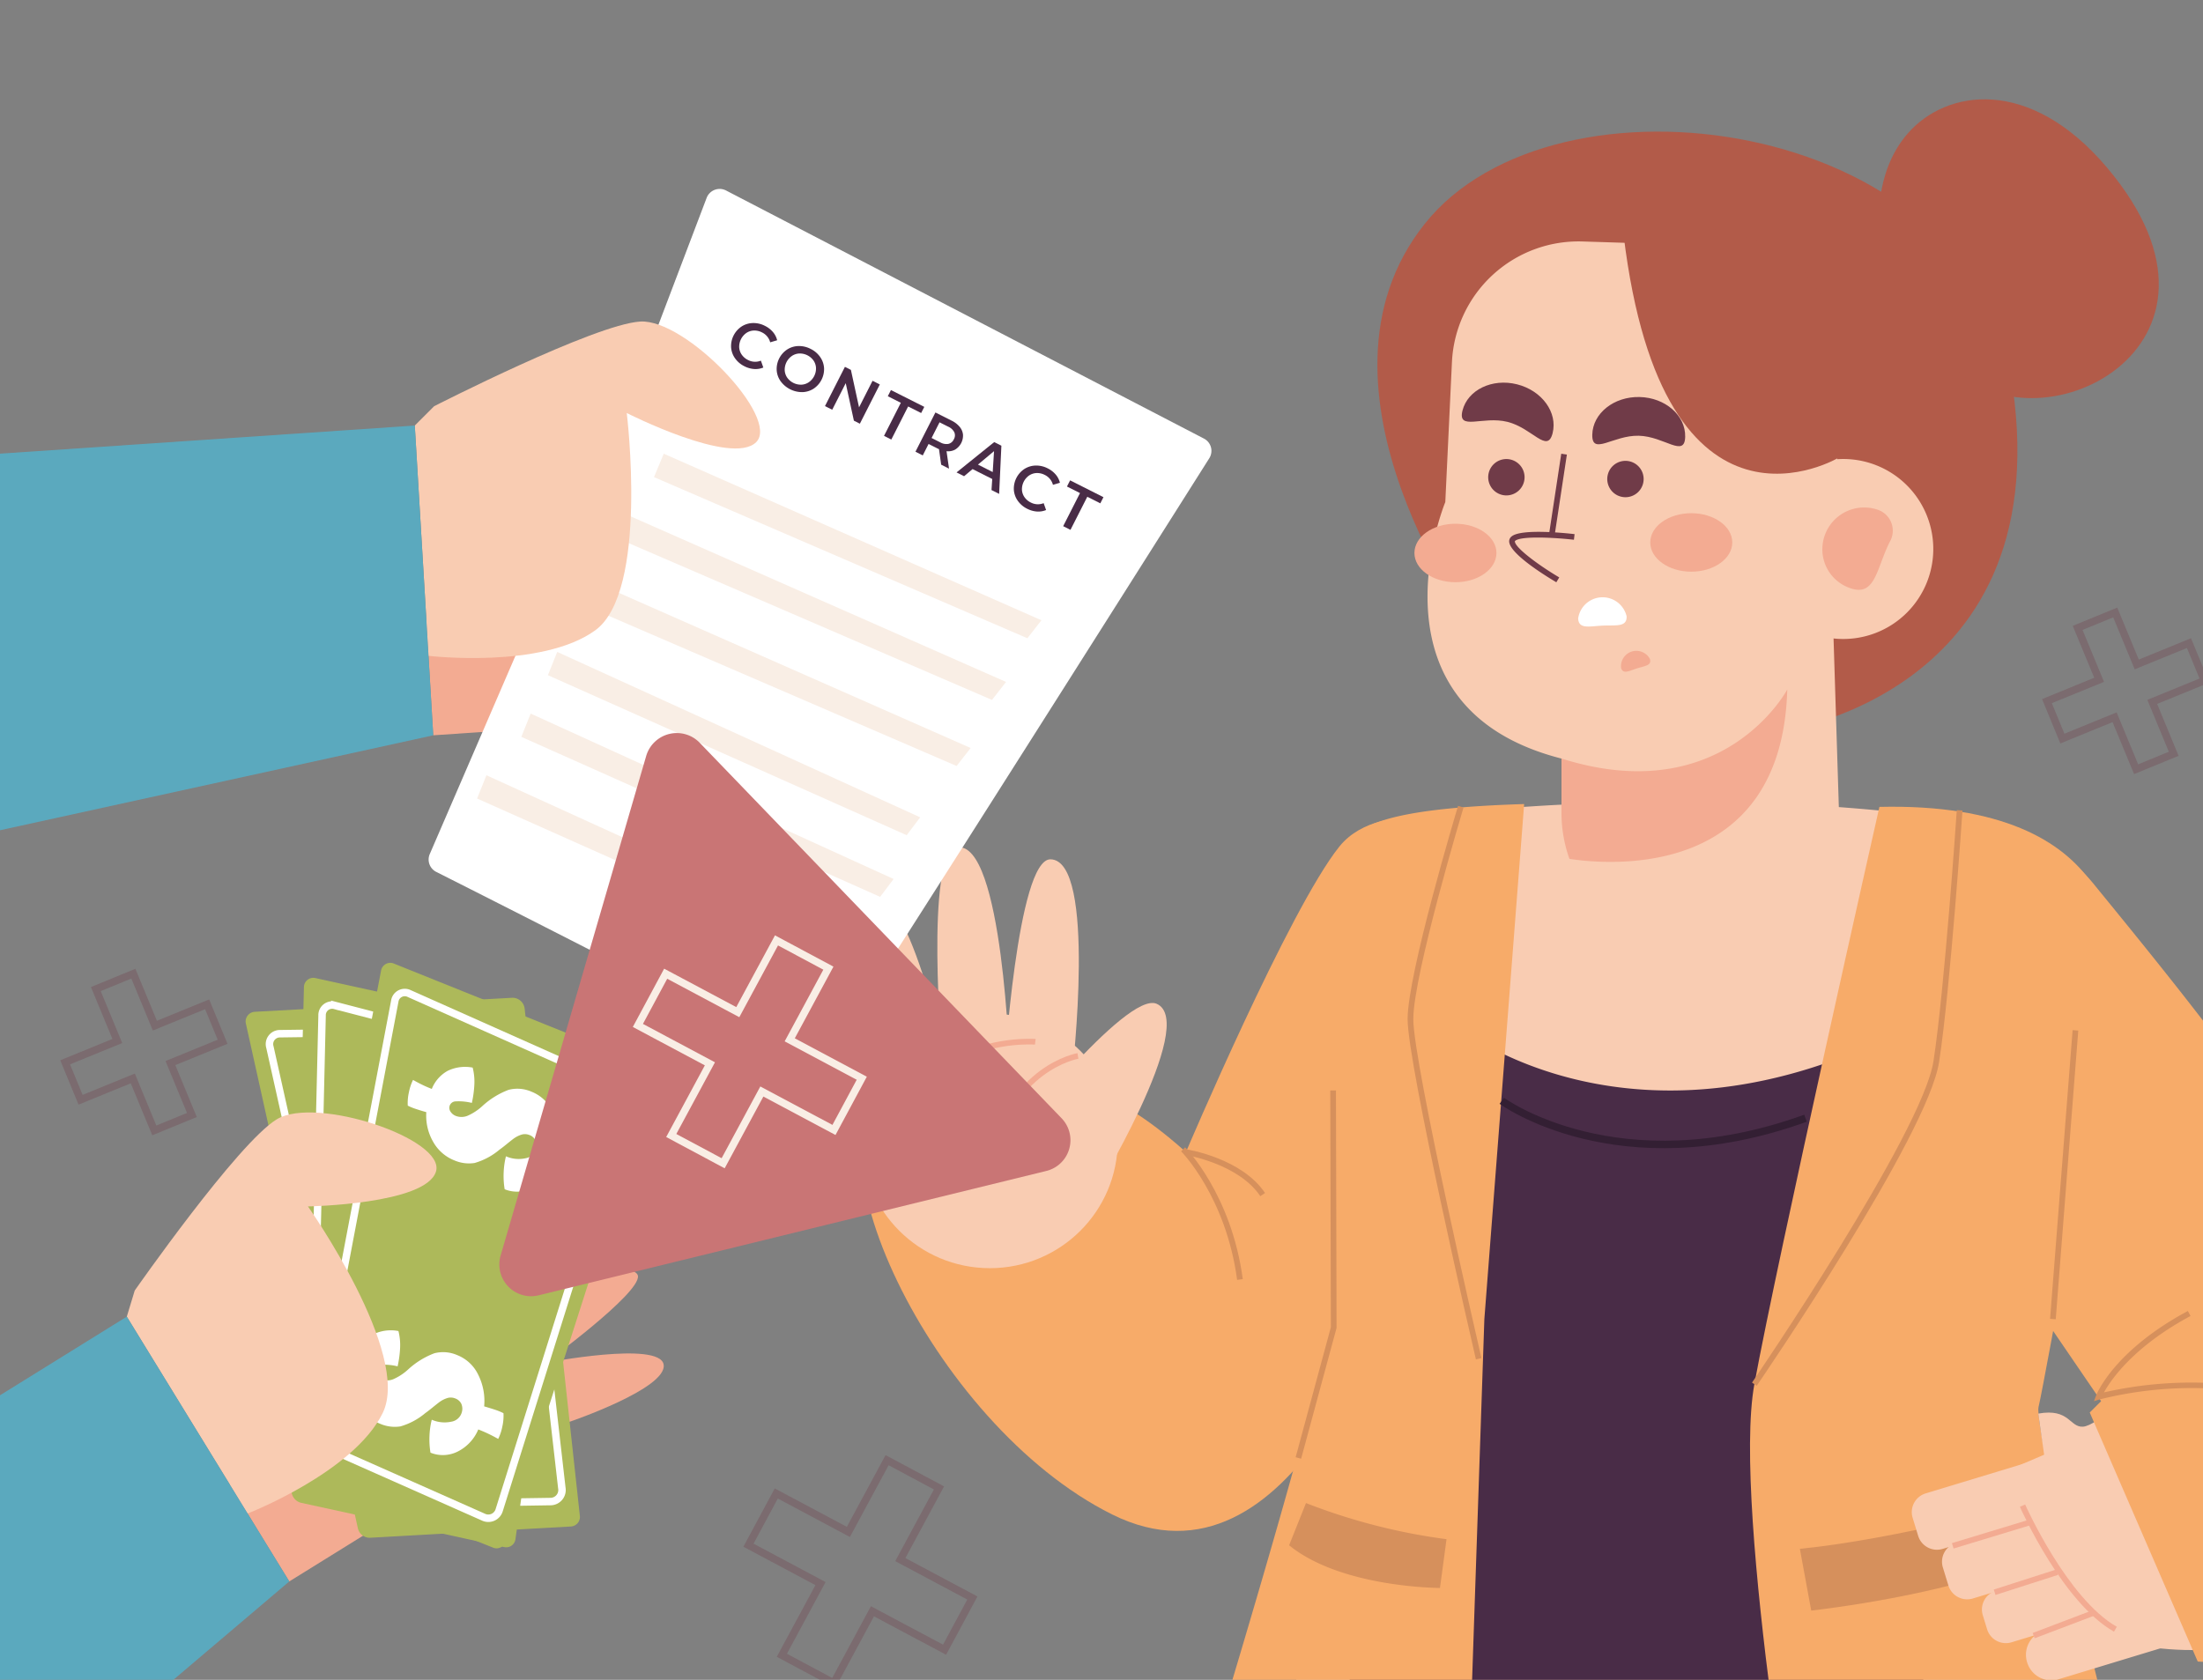 <svg xmlns="http://www.w3.org/2000/svg" xmlns:xlink="http://www.w3.org/1999/xlink" width="295" height="225" viewBox="0 0 295 225">
  <rect x="0" y="0" width="295" height="225" fill="#808080" stroke="none"/>
  <defs>
    <clipPath id="clip-path">
      <rect id="Rectángulo_420723" data-name="Rectángulo 420723" width="295" height="225" transform="translate(1020 2093)" fill="#fff" stroke="#707070" stroke-width="1"/>
    </clipPath>
    <clipPath id="clip-path-2">
      <rect id="Rectángulo_420720" data-name="Rectángulo 420720" width="295" height="294" transform="translate(0 0.063)"/>
    </clipPath>
  </defs>
  <g id="Enmascarar_grupo_1153313" data-name="Enmascarar grupo 1153313" transform="translate(-1020 -2093)" clip-path="url(#clip-path)">
    <g id="Grupo_1217969" data-name="Grupo 1217969" transform="translate(-6504 141.566)">
      <g id="Grupo_1217940" data-name="Grupo 1217940" transform="translate(7524 1891.37)" clip-path="url(#clip-path-2)">
        <g id="Grupo_1217873" data-name="Grupo 1217873" transform="translate(107.156 169.657)">
          <g id="Grupo_1217845" data-name="Grupo 1217845" transform="translate(8.132)">
            <path id="Trazado_1167457" data-name="Trazado 1167457" d="M267.845,288.141s-5.328,0-8.373,3.791c-6.735,8.385-20.552,40.939-20.552,40.939s-6.437-6-11.418-7.581c-10.452-3.324-22.247-4.842-27.4-2.274-13.7,6.823,4.567,46.246,28.925,58.376s37.3-29.567,37.3-29.567Z" transform="translate(-195.403 -288.141)" fill="#f7ab69"/>
          </g>
          <g id="Grupo_1217870" data-name="Grupo 1217870" transform="translate(0 3.888)">
            <g id="Grupo_1217848" data-name="Grupo 1217848" transform="translate(8.263 22.267)">
              <g id="Grupo_1217847" data-name="Grupo 1217847">
                <g id="Grupo_1217846" data-name="Grupo 1217846">
                  <ellipse id="Elipse_14397" data-name="Elipse 14397" cx="17.127" cy="17.058" rx="17.127" ry="17.058" fill="#f9ccb2"/>
                </g>
              </g>
            </g>
            <g id="Grupo_1217851" data-name="Grupo 1217851" transform="translate(0 20.747)">
              <g id="Grupo_1217850" data-name="Grupo 1217850">
                <g id="Grupo_1217849" data-name="Grupo 1217849">
                  <path id="Trazado_1167458" data-name="Trazado 1167458" d="M189.883,348.474s-9.433-13.836-8.142-17.911,13.47,11.846,13.47,11.846Z" transform="translate(-181.619 -329.896)" fill="#f9ccb2"/>
                </g>
              </g>
            </g>
            <g id="Grupo_1217854" data-name="Grupo 1217854" transform="translate(7.367 5.726)">
              <g id="Grupo_1217853" data-name="Grupo 1217853">
                <g id="Grupo_1217852" data-name="Grupo 1217852">
                  <path id="Trazado_1167459" data-name="Trazado 1167459" d="M198.808,333.487s-7.612-27.293-3.467-28.909c5.8-2.262,11.088,23.513,11.088,23.513Z" transform="translate(-194.105 -304.437)" fill="#f9ccb2"/>
                </g>
              </g>
            </g>
            <g id="Grupo_1217857" data-name="Grupo 1217857" transform="translate(18.36)">
              <g id="Grupo_1217856" data-name="Grupo 1217856">
                <g id="Grupo_1217855" data-name="Grupo 1217855">
                  <path id="Trazado_1167460" data-name="Trazado 1167460" d="M213.408,323.151s-2.43-27.709,1.966-28.4c6.151-.963,7.057,29.447,7.057,29.447Z" transform="translate(-212.738 -294.731)" fill="#f9ccb2"/>
                </g>
              </g>
            </g>
            <g id="Grupo_1217860" data-name="Grupo 1217860" transform="translate(27.293 1.62)">
              <g id="Grupo_1217859" data-name="Grupo 1217859">
                <g id="Grupo_1217858" data-name="Grupo 1217858">
                  <path id="Trazado_1167461" data-name="Trazado 1167461" d="M227.878,326.084s1.773-28.681,6.223-28.607c6.226.1,2.91,28.607,2.91,28.607Z" transform="translate(-227.878 -297.477)" fill="#f9ccb2"/>
                </g>
              </g>
            </g>
            <g id="Grupo_1217863" data-name="Grupo 1217863" transform="translate(27.569 20.861)">
              <g id="Grupo_1217862" data-name="Grupo 1217862">
                <g id="Grupo_1217861" data-name="Grupo 1217861">
                  <path id="Trazado_1167462" data-name="Trazado 1167462" d="M228.346,348.959s16.1-20.554,20.165-18.759c5.693,2.512-8.6,25.922-8.6,25.922Z" transform="translate(-228.346 -330.089)" fill="#f9ccb2"/>
                </g>
              </g>
            </g>
            <g id="Grupo_1217866" data-name="Grupo 1217866" transform="translate(25.396 27.579)">
              <g id="Grupo_1217865" data-name="Grupo 1217865">
                <g id="Grupo_1217864" data-name="Grupo 1217864">
                  <path id="Trazado_1167463" data-name="Trazado 1167463" d="M225.412,355.565c2.2-11.708,11.018-13.328,11.107-13.342l-.126-.748c-.094.015-9.423,1.7-11.729,13.951Z" transform="translate(-224.664 -341.475)" fill="#f3ab92"/>
                </g>
              </g>
            </g>
            <g id="Grupo_1217869" data-name="Grupo 1217869" transform="translate(13.909 25.64)">
              <g id="Grupo_1217868" data-name="Grupo 1217868">
                <g id="Grupo_1217867" data-name="Grupo 1217867">
                  <path id="Trazado_1167464" data-name="Trazado 1167464" d="M205.755,346.282a21.613,21.613,0,0,1,16.966-7.3l.087-.753a22.389,22.389,0,0,0-17.614,7.54Z" transform="translate(-205.194 -338.189)" fill="#f3ab92"/>
                </g>
              </g>
            </g>
          </g>
          <g id="Grupo_1217871" data-name="Grupo 1217871" transform="translate(51.001 44.083)">
            <path id="Trazado_1167465" data-name="Trazado 1167465" d="M275.565,380.613c-1.488-11.116-7.443-17.16-7.5-17.219l.538-.536c.062.061,6.2,6.287,7.72,17.655Z" transform="translate(-268.061 -362.858)" fill="#d6905c"/>
          </g>
          <g id="Grupo_1217872" data-name="Grupo 1217872" transform="translate(51.591 44.354)">
            <path id="Trazado_1167466" data-name="Trazado 1167466" d="M279.08,369.589c-2.915-4.355-9.948-5.511-10.019-5.522l.119-.749c.3.047,7.432,1.217,10.533,5.85Z" transform="translate(-269.061 -363.318)" fill="#d6905c"/>
          </g>
        </g>
        <g id="Grupo_1217874" data-name="Grupo 1217874" transform="translate(172.729 167.411)">
          <path id="Trazado_1167467" data-name="Trazado 1167467" d="M393.722,396.092c.053.561.107,1.092.152,1.592a8.968,8.968,0,0,1-3.783,8.2,77.309,77.309,0,0,1-15.84,8.559c-.921.372-1.873.728-2.847,1.069-.578.2-1.157.394-1.751.584a65.932,65.932,0,0,1-38.751.841c-12.438-3.533-20.947-6.27-26.771-8.347-1.606-.576-3-1.1-4.217-1.569-.51-.2-.982-.386-1.431-.569-.053-.023-.107-.038-.152-.061a8.941,8.941,0,0,1-5.427-9.886l.89-4.935,5.237-28.922a9.763,9.763,0,0,0,.145-1.562l.213-65.495a8.973,8.973,0,0,1,7.832-8.87c5.032-.652,12.27-1.433,21.039-1.91l.868-.045c7.566-.409,16.236-.583,25.591-.28,3.745.122,7.6.319,11.547.607,1.728.129,3.479.273,5.237.44,4.476.417,9.043.963,13.663,1.653a20.868,20.868,0,0,1,17.423,24.684c-4.4,22.1-10.885,54.145-11.357,53.357C390.7,364.341,392.663,385.16,393.722,396.092Z" transform="translate(-292.76 -284.335)" fill="#f9ccb2"/>
        </g>
        <g id="Grupo_1217875" data-name="Grupo 1217875" transform="translate(179.883 195.98)">
          <path id="Trazado_1167468" data-name="Trazado 1167468" d="M379.222,434.3c-.921.372-1.873.728-2.847,1.069-.578.2-1.157.394-1.751.584a65.932,65.932,0,0,1-38.751.841c-12.438-3.533-20.947-6.27-26.771-8.347-1.606-.576-3-1.1-4.217-1.569l15.46-92.393s23.6,18.953,60.133,0C407.325,320.557,390.191,394.247,379.222,434.3Z" transform="translate(-304.886 -332.757)" fill="#492c47"/>
        </g>
        <g id="Grupo_1217898" data-name="Grupo 1217898" transform="translate(184.444 73.366)">
          <g id="Grupo_1217876" data-name="Grupo 1217876" transform="translate(0 4.327)">
            <path id="Trazado_1167469" data-name="Trazado 1167469" d="M365.38,212.862s39.581-4.549,31.969-48.52c-5.866-33.884-60.894-41.7-78.4-19.711s6.85,54.585,6.85,54.585Z" transform="translate(-312.617 -132.27)" fill="#b25b49"/>
          </g>
          <g id="Grupo_1217895" data-name="Grupo 1217895" transform="translate(4.958 19.034)">
            <g id="Grupo_1217892" data-name="Grupo 1217892" transform="translate(1.756)">
              <g id="Grupo_1217880" data-name="Grupo 1217880">
                <g id="Grupo_1217877" data-name="Grupo 1217877" transform="translate(17.939 41.154)">
                  <path id="Trazado_1167470" data-name="Trazado 1167470" d="M372.981,280.815A18.563,18.563,0,0,1,355.474,268.5h-.008a18.311,18.311,0,0,1-1.066-6.186V240.6l3.935-1.486,8.693-3.29,13.648-5.17,8.662-3.275,1.081-.409.038-.015.114,3.548.259,8.385.716,22.858A18.534,18.534,0,0,1,372.981,280.815Z" transform="translate(-354.401 -226.95)" fill="#f9ccb2"/>
                </g>
                <g id="Grupo_1217878" data-name="Grupo 1217878">
                  <path id="Trazado_1167471" data-name="Trazado 1167471" d="M327.268,173.329l-.891,18.779S314.6,220.6,343.443,226.822s34.373-26.574,34.373-26.574l1.811-24.28a16.958,16.958,0,0,0-16.413-18.178l-18.424-.584A16.973,16.973,0,0,0,327.268,173.329Z" transform="translate(-323.997 -157.197)" fill="#f9ccb2"/>
                </g>
                <g id="Grupo_1217879" data-name="Grupo 1217879" transform="translate(43.626 29.149)">
                  <path id="Trazado_1167472" data-name="Trazado 1167472" d="M398.038,217.045A12.054,12.054,0,1,0,408.423,206.7,12.036,12.036,0,0,0,398.038,217.045Z" transform="translate(-397.939 -206.603)" fill="#f9ccb2"/>
                </g>
              </g>
              <g id="Grupo_1217881" data-name="Grupo 1217881" transform="translate(17.939 60.017)">
                <path id="Trazado_1167473" data-name="Trazado 1167473" d="M384.635,258.921c-.716,25.519-23.855,23.494-29.161,22.691h-.008a18.312,18.312,0,0,1-1.066-6.186V268.17c.015.008.038.008.053.015C376.109,275,384.635,258.921,384.635,258.921Z" transform="translate(-354.401 -258.921)" fill="#f3ab92"/>
              </g>
              <g id="Grupo_1217882" data-name="Grupo 1217882" transform="translate(52.87 35.638)">
                <path id="Trazado_1167474" data-name="Trazado 1167474" d="M417.214,228.36c3.526,1.348,3.618-2.624,5.433-6.179a2.959,2.959,0,0,0-1.529-4.246,5.6,5.6,0,0,0-7.5,4.932A5.478,5.478,0,0,0,417.214,228.36Z" transform="translate(-413.607 -217.6)" fill="#f3ab92"/>
              </g>
              <g id="Grupo_1217883" data-name="Grupo 1217883" transform="translate(22.061 20.839)">
                <path id="Trazado_1167475" data-name="Trazado 1167475" d="M361.39,197.559c-.068,2.864,2.785.066,6.22.148s6.152,3.011,6.22.147-2.661-5.252-6.1-5.333S361.459,194.695,361.39,197.559Z" transform="translate(-361.389 -192.518)" fill="#703b48"/>
              </g>
              <g id="Grupo_1217884" data-name="Grupo 1217884" transform="translate(4.589 18.919)">
                <path id="Trazado_1167476" data-name="Trazado 1167476" d="M331.868,193c-.7,2.778,2.7.679,6.033,1.517s5.328,4.295,6.033,1.517-1.426-5.709-4.758-6.547S332.573,190.223,331.868,193Z" transform="translate(-331.775 -189.264)" fill="#703b48"/>
              </g>
              <g id="Grupo_1217885" data-name="Grupo 1217885" transform="translate(24.072 29.39)">
                <path id="Trazado_1167477" data-name="Trazado 1167477" d="M364.843,208.961a2.435,2.435,0,1,0,1.912-1.9A2.432,2.432,0,0,0,364.843,208.961Z" transform="translate(-364.797 -207.012)" fill="#703b48"/>
              </g>
              <g id="Grupo_1217886" data-name="Grupo 1217886" transform="translate(8.128 29.149)">
                <path id="Trazado_1167478" data-name="Trazado 1167478" d="M337.818,208.552a2.435,2.435,0,1,0,1.911-1.9A2.432,2.432,0,0,0,337.818,208.552Z" transform="translate(-337.772 -206.603)" fill="#703b48"/>
              </g>
              <g id="Grupo_1217889" data-name="Grupo 1217889" transform="translate(10.931 28.435)">
                <g id="Grupo_1217887" data-name="Grupo 1217887" transform="translate(5.293)">
                  <path id="Trazado_1167479" data-name="Trazado 1167479" d="M352.247,216.6l-.753-.112,1.683-11.093.753.113Z" transform="translate(-351.494 -205.392)" fill="#703b48"/>
                </g>
                <g id="Grupo_1217888" data-name="Grupo 1217888" transform="translate(0 10.465)">
                  <path id="Trazado_1167480" data-name="Trazado 1167480" d="M348.84,229.885c-1.5-.889-6.4-3.914-6.315-5.534a.833.833,0,0,1,.319-.6c1.286-1.081,7.255-.45,8.439-.313l-.088.753c-2.613-.3-7.059-.534-7.859.139-.012.009-.048.042-.049.062-.042.8,3.052,3.132,5.944,4.842Z" transform="translate(-342.523 -223.13)" fill="#703b48"/>
                </g>
              </g>
              <g id="Grupo_1217890" data-name="Grupo 1217890" transform="translate(20.169 47.665)">
                <path id="Trazado_1167481" data-name="Trazado 1167481" d="M364.67,240.528a3.305,3.305,0,0,0-6.487.291c.067,1.483,1.5,1.043,3.294.962S364.737,242.01,364.67,240.528Z" transform="translate(-358.181 -237.985)" fill="#fff"/>
              </g>
              <g id="Grupo_1217891" data-name="Grupo 1217891" transform="translate(25.852 54.822)">
                <path id="Trazado_1167482" data-name="Trazado 1167482" d="M371.736,251.215a2.058,2.058,0,0,0-3.855,1.219c.281.881,1.073.385,2.138.049S372.017,252.1,371.736,251.215Z" transform="translate(-367.814 -250.116)" fill="#f3ab92"/>
              </g>
            </g>
            <g id="Grupo_1217893" data-name="Grupo 1217893" transform="translate(31.58 36.405)">
              <path id="Trazado_1167483" data-name="Trazado 1167483" d="M385.531,222.817c0,2.163-2.459,3.916-5.492,3.916s-5.492-1.753-5.492-3.916,2.459-3.916,5.492-3.916S385.531,220.654,385.531,222.817Z" transform="translate(-374.546 -218.901)" fill="#f3ab92"/>
            </g>
            <g id="Grupo_1217894" data-name="Grupo 1217894" transform="translate(0 37.816)">
              <path id="Trazado_1167484" data-name="Trazado 1167484" d="M332.006,225.208c0,2.163-2.459,3.916-5.492,3.916s-5.492-1.753-5.492-3.916,2.459-3.916,5.492-3.916S332.006,223.045,332.006,225.208Z" transform="translate(-321.021 -221.292)" fill="#f3ab92"/>
            </g>
          </g>
          <g id="Grupo_1217896" data-name="Grupo 1217896" transform="translate(32.972 17.234)">
            <path id="Trazado_1167485" data-name="Trazado 1167485" d="M397.372,184.872s-23.542,14.215-28.87-29.757c0,0,16.746-4.549,25.119,6.065S397.372,184.872,397.372,184.872Z" transform="translate(-368.502 -154.147)" fill="#b25b49"/>
          </g>
          <g id="Grupo_1217897" data-name="Grupo 1217897" transform="translate(67.152)">
            <path id="Trazado_1167486" data-name="Trazado 1167486" d="M426.507,142.382s-.92-7.476,3.806-12.888c5.163-5.913,16.311-7.646,26.641,4.549,20.551,24.26-9.9,38.664-20.551,26.535C425.194,147.819,426.507,142.382,426.507,142.382Z" transform="translate(-426.434 -124.936)" fill="#b25b49"/>
          </g>
        </g>
        <g id="Grupo_1217902" data-name="Grupo 1217902" transform="translate(234.341 168.12)">
          <g id="Grupo_1217899" data-name="Grupo 1217899">
            <path id="Trazado_1167487" data-name="Trazado 1167487" d="M414.516,285.557s-13.7,60.65-16.746,77.329,6.85,72.78,6.85,72.78,31.208.758,42.626-18.953c0,0-12.179-47.762-11.418-50.795s9.025-49.279,10.221-54.964S447.246,284.8,414.516,285.557Z" transform="translate(-397.188 -285.536)" fill="#f7ab69"/>
          </g>
          <g id="Grupo_1217900" data-name="Grupo 1217900" transform="translate(0.268 0.455)">
            <path id="Trazado_1167488" data-name="Trazado 1167488" d="M398.271,363.415l-.629-.427c.228-.333,22.8-33.4,24.3-43.058,1.5-9.727,3.106-33.385,3.122-33.623l.76.05c-.016.238-1.622,23.929-3.13,33.688C421.172,329.874,399.2,362.051,398.271,363.415Z" transform="translate(-397.642 -286.308)" fill="#d6905c"/>
          </g>
          <g id="Grupo_1217901" data-name="Grupo 1217901" transform="translate(6.672 93.27)">
            <path id="Trazado_1167489" data-name="Trazado 1167489" d="M408.5,449.749l1.522,8.276s21.231-2.342,30.787-7.856l-1.59-6.548S421.436,448.475,408.5,449.749Z" transform="translate(-408.496 -443.621)" fill="#d6905c"/>
          </g>
        </g>
        <g id="Grupo_1217907" data-name="Grupo 1217907" transform="translate(164.515 167.761)">
          <g id="Grupo_1217903" data-name="Grupo 1217903">
            <path id="Trazado_1167490" data-name="Trazado 1167490" d="M318.42,284.928l-5.328,68.99-2.664,78.466a47.064,47.064,0,0,1-31.589-28.43s11.418-37.906,12.179-43.971,1.522-59.892,2.283-65.2S294.062,285.686,318.42,284.928Z" transform="translate(-278.839 -284.928)" fill="#f7ab69"/>
          </g>
          <g id="Grupo_1217904" data-name="Grupo 1217904" transform="translate(23.976 0.243)">
            <path id="Trazado_1167491" data-name="Trazado 1167491" d="M328.621,359.479c-.373-1.611-9.144-39.534-9.144-45.573s6.482-27.649,6.758-28.566l.729.218c-.067.224-6.725,22.408-6.725,28.348s9.033,45.009,9.124,45.4Z" transform="translate(-319.477 -285.34)" fill="#d6905c"/>
          </g>
          <g id="Grupo_1217905" data-name="Grupo 1217905" transform="translate(8.109 93.629)">
            <path id="Trazado_1167492" data-name="Trazado 1167492" d="M294.841,443.621a80.551,80.551,0,0,0,18.82,4.84l-.879,6.531s-13.174,0-20.2-5.715Z" transform="translate(-292.583 -443.621)" fill="#d6905c"/>
          </g>
          <g id="Grupo_1217906" data-name="Grupo 1217906" transform="translate(8.983 38.367)">
            <path id="Trazado_1167493" data-name="Trazado 1167493" d="M294.8,399.279l-.735-.2,4.717-17.416-.081-31.71h.762l.081,31.81-.014.049Z" transform="translate(-294.065 -349.956)" fill="#d6905c"/>
          </g>
        </g>
        <g id="Grupo_1217939" data-name="Grupo 1217939" transform="translate(256.003 170.263)">
          <g id="Grupo_1217935" data-name="Grupo 1217935" transform="translate(0 75.79)">
            <g id="Grupo_1217910" data-name="Grupo 1217910" transform="translate(13.692)">
              <g id="Grupo_1217909" data-name="Grupo 1217909">
                <g id="Grupo_1217908" data-name="Grupo 1217908">
                  <path id="Trazado_1167494" data-name="Trazado 1167494" d="M473.724,417.627s-5.551,4.984-7.366,5.106-1.8-2.505-6-1.753l.784,5.507-4.029,1.725s6.445,19.117,11.562,22.048,14.519,2.355,14.519,2.355Z" transform="translate(-457.111 -417.627)" fill="#f9ccb2"/>
                </g>
              </g>
            </g>
            <g id="Grupo_1217913" data-name="Grupo 1217913" transform="translate(0 8.242)">
              <g id="Grupo_1217912" data-name="Grupo 1217912">
                <g id="Grupo_1217911" data-name="Grupo 1217911">
                  <path id="Trazado_1167495" data-name="Trazado 1167495" d="M438.032,444.832l18.748-5.694a2.614,2.614,0,0,0,1.741-3.256l-.746-2.438a2.628,2.628,0,0,0-3.269-1.734L435.758,437.4a2.614,2.614,0,0,0-1.741,3.256l.746,2.438A2.628,2.628,0,0,0,438.032,444.832Z" transform="translate(-433.904 -431.596)" fill="#f9ccb2"/>
                </g>
              </g>
            </g>
            <g id="Grupo_1217916" data-name="Grupo 1217916" transform="translate(4.046 14.884)">
              <g id="Grupo_1217915" data-name="Grupo 1217915">
                <g id="Grupo_1217914" data-name="Grupo 1217914">
                  <path id="Trazado_1167496" data-name="Trazado 1167496" d="M444.891,456.09l18.748-5.694a2.614,2.614,0,0,0,1.741-3.256l-.746-2.438a2.629,2.629,0,0,0-3.269-1.734l-18.748,5.694a2.614,2.614,0,0,0-1.741,3.256l.746,2.438A2.63,2.63,0,0,0,444.891,456.09Z" transform="translate(-440.762 -442.854)" fill="#f9ccb2"/>
                </g>
              </g>
            </g>
            <g id="Grupo_1217919" data-name="Grupo 1217919" transform="translate(9.393 21.803)">
              <g id="Grupo_1217918" data-name="Grupo 1217918">
                <g id="Grupo_1217917" data-name="Grupo 1217917">
                  <path id="Trazado_1167497" data-name="Trazado 1167497" d="M453.791,466.765l17.044-5.177a2.614,2.614,0,0,0,1.741-3.256l-.583-1.906a2.628,2.628,0,0,0-3.269-1.734l-17.045,5.177a2.614,2.614,0,0,0-1.741,3.256l.584,1.906A2.628,2.628,0,0,0,453.791,466.765Z" transform="translate(-449.825 -454.581)" fill="#f9ccb2"/>
                </g>
              </g>
            </g>
            <g id="Grupo_1217922" data-name="Grupo 1217922" transform="translate(15.292 27.942)">
              <g id="Grupo_1217921" data-name="Grupo 1217921">
                <g id="Grupo_1217920" data-name="Grupo 1217920">
                  <path id="Trazado_1167498" data-name="Trazado 1167498" d="M464.193,475.98l14.335-4.354a3.359,3.359,0,0,0,2.237-4.184l-.025-.083a3.377,3.377,0,0,0-4.2-2.228L462.2,469.486a3.359,3.359,0,0,0-2.237,4.184l.025.083A3.377,3.377,0,0,0,464.193,475.98Z" transform="translate(-459.822 -464.987)" fill="#f9ccb2"/>
                </g>
              </g>
            </g>
            <g id="Grupo_1217925" data-name="Grupo 1217925" transform="translate(14.478 15.529)">
              <g id="Grupo_1217924" data-name="Grupo 1217924">
                <g id="Grupo_1217923" data-name="Grupo 1217923">
                  <path id="Trazado_1167499" data-name="Trazado 1167499" d="M471.041,460.983c-6.853-3.885-12.368-16.206-12.6-16.729l.7-.306c.056.126,5.645,12.615,12.279,16.375Z" transform="translate(-458.442 -443.948)" fill="#f3ab92"/>
                </g>
              </g>
            </g>
            <g id="Grupo_1217928" data-name="Grupo 1217928" transform="translate(5.377 17.54)">
              <g id="Grupo_1217927" data-name="Grupo 1217927">
                <g id="Grupo_1217926" data-name="Grupo 1217926">
                  <path id="Trazado_1167500" data-name="Trazado 1167500" d="M443.239,451.242l-.222-.724,10.412-3.163.222.725Z" transform="translate(-443.017 -447.355)" fill="#f3ab92"/>
                </g>
              </g>
            </g>
            <g id="Grupo_1217931" data-name="Grupo 1217931" transform="translate(10.977 24.237)">
              <g id="Grupo_1217930" data-name="Grupo 1217930">
                <g id="Grupo_1217929" data-name="Grupo 1217929">
                  <path id="Trazado_1167501" data-name="Trazado 1167501" d="M452.741,462.115l-.233-.721,8.369-2.688.234.722Z" transform="translate(-452.508 -458.706)" fill="#f3ab92"/>
                </g>
              </g>
            </g>
            <g id="Grupo_1217934" data-name="Grupo 1217934" transform="translate(16.187 29.682)">
              <g id="Grupo_1217933" data-name="Grupo 1217933">
                <g id="Grupo_1217932" data-name="Grupo 1217932">
                  <path id="Trazado_1167502" data-name="Trazado 1167502" d="M461.61,471.7l-.271-.709,8.04-3.052.271.709Z" transform="translate(-461.339 -467.935)" fill="#f3ab92"/>
                </g>
              </g>
            </g>
          </g>
          <g id="Grupo_1217936" data-name="Grupo 1217936" transform="translate(9.131)">
            <path id="Trazado_1167503" data-name="Trazado 1167503" d="M449.38,289.169a22.7,22.7,0,0,1,15.46,8.491c18.046,22.118,50.237,61.408,45.67,84.91-4.114,21.17-31.969,18.953-31.969,18.953l-14.462-33.357,1.522-1.516L452.661,347.7Z" transform="translate(-449.38 -289.169)" fill="#f7ab69"/>
          </g>
          <g id="Grupo_1217937" data-name="Grupo 1217937" transform="translate(18.519 27.781)">
            <rect id="Rectángulo_420719" data-name="Rectángulo 420719" width="38.784" height="0.761" transform="translate(0 38.668) rotate(-85.538)" fill="#d6905c"/>
          </g>
          <g id="Grupo_1217938" data-name="Grupo 1217938" transform="translate(24.39 65.396)">
            <path id="Trazado_1167504" data-name="Trazado 1167504" d="M475.243,412.1l.279-.732c.093-.244,2.394-6.042,12.3-11.354l.36.668c-7.62,4.087-10.649,8.53-11.592,10.235a52.857,52.857,0,0,1,25.21.436l-.194.733a50.887,50.887,0,0,0-25.614-.222Z" transform="translate(-475.243 -400.009)" fill="#d6905c"/>
          </g>
        </g>
        <path id="Trazado_1167505" data-name="Trazado 1167505" d="M340.856,352.3s15.549,11.426,40.668,2.329" transform="translate(-139.751 -144.788)" fill="none" stroke="#331f33" stroke-miterlimit="10" stroke-width="1"/>
      </g>
      <g id="Grupo_1217967" data-name="Grupo 1217967" transform="translate(7524 1891.37)" clip-path="url(#clip-path-2)">
        <g id="Grupo_1217951" data-name="Grupo 1217951" transform="translate(-66.606 189.043)">
          <g id="Grupo_1217949" data-name="Grupo 1217949" transform="translate(83.585)">
            <path id="Trazado_1167506" data-name="Trazado 1167506" d="M120.738,410.538s13.116-4.46,12.59-7.662-15.826-.238-15.826-.238,12.651-9.235,12.385-11.622-17.6-1.265-17.6-1.265l-3.853,12.542Z" transform="translate(-61.439 -349.079)" fill="#f3ab92"/>
            <path id="Trazado_1167507" data-name="Trazado 1167507" d="M60.119,445.188l12.972-8.047-1.854-15.3L52.149,432.2Z" transform="translate(-38.36 -362.343)" fill="#f3ab92"/>
            <g id="Grupo_1217943" data-name="Grupo 1217943" transform="translate(15.928 4.667)">
              <path id="Trazado_1167508" data-name="Trazado 1167508" d="M55.813,332.458l14.971,67.483a1.625,1.625,0,0,0,1.6,1.3l26.951-1.513a1.284,1.284,0,0,0,1.173-1.492l-7.383-67.847a1.636,1.636,0,0,0-1.628-1.479L56.959,330.79A1.3,1.3,0,0,0,55.813,332.458Z" transform="translate(-55.774 -328.911)" fill="#adb95a"/>
              <g id="Grupo_1217941" data-name="Grupo 1217941" transform="translate(9.531 10.164)">
                <path id="Trazado_1167509" data-name="Trazado 1167509" d="M89.691,347.395a4.671,4.671,0,0,0-3.439-1.246,4.234,4.234,0,0,0-2.74,1.109,11.53,11.53,0,0,0-2.167,3.6,7.772,7.772,0,0,1-1.21,2.14,1.951,1.951,0,0,1-1.338.71,1.257,1.257,0,0,1-.817-.217.965.965,0,0,1,0-1.625,6.635,6.635,0,0,1,1.975-.768,16.3,16.3,0,0,0-.727-2.612,8.3,8.3,0,0,0-1.051-1.956,5.075,5.075,0,0,0-2.72,1.884,5.435,5.435,0,0,0-.877,3.254q-.666.046-1.3.032t-1.347-.08a7.69,7.69,0,0,0,.181,1.829,7.187,7.187,0,0,0,.576,1.774,6.062,6.062,0,0,0,1.044-.042q.581-.068,1.447-.214a7.308,7.308,0,0,0,2.4,3.418,4.963,4.963,0,0,0,3.442,1.1,4.382,4.382,0,0,0,2.445-.858,9.445,9.445,0,0,0,2.171-3.17q.205-.388.53-1.115t.486-1.055a3.831,3.831,0,0,1,.776-1.089,1.432,1.432,0,0,1,.867-.376,1.3,1.3,0,0,1,1.009.319,1.79,1.79,0,0,1,.514,1.073,1.919,1.919,0,0,1-.723,1.819,3.822,3.822,0,0,1-2.358.9,12.053,12.053,0,0,0,.593,2.2,11.924,11.924,0,0,0,1,2.089,4.084,4.084,0,0,0,3.081-1.736,6.529,6.529,0,0,0,1.217-4.055q.72-.05,1.395-.038t1.414.076a7.718,7.718,0,0,0-.181-1.829,7.2,7.2,0,0,0-.576-1.774,6.65,6.65,0,0,0-1.084.045q-.595.07-1.513.219A8.244,8.244,0,0,0,89.691,347.395Z" transform="translate(-71.929 -346.138)" fill="#4a96a8"/>
              </g>
              <g id="Grupo_1217942" data-name="Grupo 1217942" transform="translate(14.921 48.266)">
                <path id="Trazado_1167510" data-name="Trazado 1167510" d="M98.827,411.974a4.671,4.671,0,0,0-3.439-1.246,4.234,4.234,0,0,0-2.74,1.109,11.53,11.53,0,0,0-2.167,3.6,7.772,7.772,0,0,1-1.21,2.14,1.951,1.951,0,0,1-1.338.71,1.257,1.257,0,0,1-.817-.217.965.965,0,0,1,0-1.625,6.634,6.634,0,0,1,1.975-.768,16.245,16.245,0,0,0-.727-2.612,8.3,8.3,0,0,0-1.051-1.956,5.075,5.075,0,0,0-2.72,1.884,5.435,5.435,0,0,0-.877,3.254q-.666.046-1.3.032t-1.347-.08a7.714,7.714,0,0,0,.181,1.829,7.186,7.186,0,0,0,.576,1.774,6.06,6.06,0,0,0,1.044-.042q.581-.068,1.447-.214a7.308,7.308,0,0,0,2.4,3.418,4.965,4.965,0,0,0,3.442,1.1,4.385,4.385,0,0,0,2.445-.858,9.445,9.445,0,0,0,2.171-3.17q.205-.388.53-1.115t.486-1.055a3.831,3.831,0,0,1,.776-1.089,1.432,1.432,0,0,1,.867-.376,1.3,1.3,0,0,1,1.009.319,1.793,1.793,0,0,1,.514,1.073,1.919,1.919,0,0,1-.723,1.819,3.823,3.823,0,0,1-2.358.9,12.053,12.053,0,0,0,.593,2.2,11.882,11.882,0,0,0,1,2.089,4.086,4.086,0,0,0,3.081-1.736,6.529,6.529,0,0,0,1.217-4.054q.72-.05,1.395-.038t1.414.076a7.688,7.688,0,0,0-.181-1.829,7.2,7.2,0,0,0-.576-1.773,6.649,6.649,0,0,0-1.084.045q-.595.07-1.513.219A8.241,8.241,0,0,0,98.827,411.974Z" transform="translate(-81.065 -410.717)" fill="#4a96a8"/>
              </g>
              <path id="Trazado_1167511" data-name="Trazado 1167511" d="M61.234,338.606l13.308,59.619a1.977,1.977,0,0,0,1.859,1.581l22.447-.342a1.549,1.549,0,0,0,1.473-1.829l-6.779-59.361a2.077,2.077,0,0,0-1.972-1.864l-29.063.389A1.393,1.393,0,0,0,61.234,338.606Z" transform="translate(-57.995 -331.985)" fill="none" stroke="#fff" stroke-miterlimit="10" stroke-width="1"/>
            </g>
            <g id="Grupo_1217945" data-name="Grupo 1217945" transform="translate(22.054 1.997)">
              <path id="Trazado_1167512" data-name="Trazado 1167512" d="M67.823,325.671l-1.665,67.371a1.68,1.68,0,0,0,1.274,1.657l27.185,5.927a1.248,1.248,0,0,0,1.533-1.08l9.3-65.645a1.676,1.676,0,0,0-1.258-1.831l-34.824-7.653A1.259,1.259,0,0,0,67.823,325.671Z" transform="translate(-66.157 -324.385)" fill="#adb95a"/>
              <g id="Grupo_1217944" data-name="Grupo 1217944" transform="translate(3.879 49.351)">
                <path id="Trazado_1167513" data-name="Trazado 1167513" d="M91.715,411.982a5.058,5.058,0,0,0-3.116-2.106,4.472,4.472,0,0,0-3,.293,10.914,10.914,0,0,0-3.04,2.787,7.317,7.317,0,0,1-1.729,1.677,2.029,2.029,0,0,1-1.505.3,1.373,1.373,0,0,1-.76-.427.932.932,0,0,1-.269-.724.886.886,0,0,1,.669-.8,7.026,7.026,0,0,1,2.153-.182,15.231,15.231,0,0,0-.083-2.648,8.013,8.013,0,0,0-.565-2.122,5.165,5.165,0,0,0-3.168,1.025,4.991,4.991,0,0,0-1.671,2.813q-.673-.139-1.3-.325t-1.32-.443a7.063,7.063,0,0,0-.269,1.765,6.748,6.748,0,0,0,.137,1.82,6.585,6.585,0,0,0,1.049.244q.6.095,1.492.194a7.223,7.223,0,0,0,1.546,3.859,5.394,5.394,0,0,0,3.154,1.972,4.659,4.659,0,0,0,2.643-.139,9.024,9.024,0,0,0,2.938-2.381q.3-.307.8-.9t.742-.857a3.65,3.65,0,0,1,1.04-.81,1.507,1.507,0,0,1,.955-.116,1.41,1.41,0,0,1,.926.575,1.724,1.724,0,0,1,.248,1.146,1.786,1.786,0,0,1-1.166,1.509,4.047,4.047,0,0,1-2.565.2,11.232,11.232,0,0,0,.049,2.228,11.409,11.409,0,0,0,.487,2.233,4.229,4.229,0,0,0,3.492-.788,6.012,6.012,0,0,0,2.205-3.471q.727.15,1.4.345t1.388.457a7.058,7.058,0,0,0,.269-1.765,6.75,6.75,0,0,0-.137-1.82,7.2,7.2,0,0,0-1.089-.253q-.609-.1-1.559-.208A8.093,8.093,0,0,0,91.715,411.982Z" transform="translate(-72.732 -408.031)" fill="#4a96a8"/>
              </g>
              <path id="Trazado_1167514" data-name="Trazado 1167514" d="M72.133,331.957,70.744,391.5a2.038,2.038,0,0,0,1.462,1.989l22.417,5.8a1.51,1.51,0,0,0,1.914-1.314l7.823-57.521a2.122,2.122,0,0,0-1.505-2.286l-29.011-7.556A1.349,1.349,0,0,0,72.133,331.957Z" transform="translate(-68.037 -326.917)" fill="none" stroke="#fff" stroke-miterlimit="10" stroke-width="1"/>
            </g>
            <g id="Grupo_1217948" data-name="Grupo 1217948" transform="translate(21.599)">
              <path id="Trazado_1167515" data-name="Trazado 1167515" d="M77.833,322.042l-12.42,64.88a1.683,1.683,0,0,0,1.015,1.829L92.789,399.3a1.254,1.254,0,0,0,1.712-.773l19.818-61.857a1.671,1.671,0,0,0-.971-1.994L79.589,321.1A1.257,1.257,0,0,0,77.833,322.042Z" transform="translate(-65.386 -321)" fill="#adb95a"/>
              <g id="Grupo_1217946" data-name="Grupo 1217946" transform="translate(16.016 13.936)">
                <path id="Trazado_1167516" data-name="Trazado 1167516" d="M111.9,350.519a5.249,5.249,0,0,0-2.794-2.59,4.716,4.716,0,0,0-3.059-.248,10.819,10.819,0,0,0-3.5,2.158,7.223,7.223,0,0,1-2,1.316,2.127,2.127,0,0,1-1.56.025,1.431,1.431,0,0,1-.7-.548.9.9,0,0,1-.155-.748.866.866,0,0,1,.8-.656,7.413,7.413,0,0,1,2.192.205,14.377,14.377,0,0,0,.339-2.577,7.679,7.679,0,0,0-.23-2.152,5.361,5.361,0,0,0-3.346.431,4.793,4.793,0,0,0-2.128,2.425q-.654-.253-1.257-.545t-1.256-.662a6.641,6.641,0,0,0-.552,1.66,6.391,6.391,0,0,0-.152,1.785,7.018,7.018,0,0,0,1.015.422q.583.2,1.467.451a7.015,7.015,0,0,0,.937,4.007,5.619,5.619,0,0,0,2.853,2.467,4.93,4.93,0,0,0,2.677.335,9.015,9.015,0,0,0,3.331-1.783q.35-.244.948-.73t.882-.7a3.659,3.659,0,0,1,1.174-.6,1.59,1.59,0,0,1,.978.057,1.465,1.465,0,0,1,.838.72,1.651,1.651,0,0,1,.067,1.153,1.737,1.737,0,0,1-1.412,1.253,4.273,4.273,0,0,1-2.608-.264,10.591,10.591,0,0,0-.306,2.165,10.893,10.893,0,0,0,.133,2.247,4.418,4.418,0,0,0,3.633-.144,5.788,5.788,0,0,0,2.769-2.967q.707.274,1.348.581t1.321.687a6.633,6.633,0,0,0,.552-1.66,6.387,6.387,0,0,0,.152-1.785,7.816,7.816,0,0,0-1.054-.438q-.6-.2-1.533-.477A7.817,7.817,0,0,0,111.9,350.519Z" transform="translate(-92.532 -344.62)" fill="#fff"/>
              </g>
              <g id="Grupo_1217947" data-name="Grupo 1217947" transform="translate(6.076 49.221)">
                <path id="Trazado_1167517" data-name="Trazado 1167517" d="M95.049,410.323a5.249,5.249,0,0,0-2.794-2.59,4.716,4.716,0,0,0-3.059-.248,10.818,10.818,0,0,0-3.5,2.158,7.222,7.222,0,0,1-2,1.316,2.127,2.127,0,0,1-1.56.025,1.432,1.432,0,0,1-.7-.548.9.9,0,0,1-.155-.748.866.866,0,0,1,.8-.656,7.412,7.412,0,0,1,2.192.205,14.377,14.377,0,0,0,.339-2.577,7.7,7.7,0,0,0-.229-2.152,5.361,5.361,0,0,0-3.346.431,4.793,4.793,0,0,0-2.128,2.425q-.654-.253-1.257-.545t-1.256-.662a6.64,6.64,0,0,0-.552,1.66A6.389,6.389,0,0,0,75.7,409.6a7.043,7.043,0,0,0,1.015.422q.583.2,1.467.451a7.016,7.016,0,0,0,.937,4.007,5.618,5.618,0,0,0,2.854,2.467,4.93,4.93,0,0,0,2.677.335,9.02,9.02,0,0,0,3.331-1.783q.35-.244.948-.73t.882-.7a3.659,3.659,0,0,1,1.174-.6,1.59,1.59,0,0,1,.978.057,1.468,1.468,0,0,1,.838.72,1.649,1.649,0,0,1,.066,1.153,1.737,1.737,0,0,1-1.412,1.253,4.273,4.273,0,0,1-2.608-.264,10.59,10.59,0,0,0-.306,2.165,10.894,10.894,0,0,0,.133,2.247,4.418,4.418,0,0,0,3.633-.144,5.788,5.788,0,0,0,2.769-2.967q.707.273,1.348.581t1.321.687a6.632,6.632,0,0,0,.552-1.66,6.387,6.387,0,0,0,.152-1.785,7.811,7.811,0,0,0-1.054-.438q-.6-.2-1.533-.477A7.833,7.833,0,0,0,95.049,410.323Z" transform="translate(-75.684 -404.424)" fill="#fff"/>
              </g>
              <path id="Trazado_1167518" data-name="Trazado 1167518" d="M82.011,328.862,71.117,386.217a2.037,2.037,0,0,0,1.151,2.183l21.592,9.581a1.518,1.518,0,0,0,2.132-.932l17.034-54.26a2.111,2.111,0,0,0-1.147-2.478l-27.935-12.45A1.349,1.349,0,0,0,82.011,328.862Z" transform="translate(-67.722 -323.758)" fill="none" stroke="#fff" stroke-miterlimit="10" stroke-width="1"/>
            </g>
            <path id="Trazado_1167519" data-name="Trazado 1167519" d="M29.84,378.8s13.783-19.748,19.021-22.936S71.55,358.5,70.175,362.88s-17.137,4.654-17.137,4.654,13.892,19.723,10.009,27.67-18.092,13.464-18.092,13.464L28.778,382.3Z" transform="translate(-28.778 -334.92)" fill="#f9ccb2"/>
          </g>
          <g id="Grupo_1217950" data-name="Grupo 1217950" transform="translate(0 47.378)">
            <path id="Trazado_1167520" data-name="Trazado 1167520" d="M-112.892,453.17-29.306,401.3l21.759,35.467-78.274,66.451Z" transform="translate(112.892 -401.302)" fill="#5ba9be"/>
          </g>
        </g>
        <g id="Grupo_1217965" data-name="Grupo 1217965" transform="translate(-42.709 85.369)">
          <g id="Grupo_1217962" data-name="Grupo 1217962" transform="translate(98.253)">
            <g id="Grupo_1217952" data-name="Grupo 1217952" transform="translate(1.567 57.776)">
              <path id="Trazado_1167521" data-name="Trazado 1167521" d="M97.7,258.614l15.247-1.031,5.586-14.377-21.737.211Z" transform="translate(-96.798 -243.206)" fill="#f3ab92"/>
            </g>
            <g id="Grupo_1217953" data-name="Grupo 1217953" transform="translate(1.863)">
              <path id="Trazado_1167522" data-name="Trazado 1167522" d="M128,163.635l6.517-17.155a1.866,1.866,0,0,1,2.6-.989l63.992,33.231a1.848,1.848,0,0,1,.718,2.63c-7.559,11.962-52.476,83-52.418,82.129.057-.858-42.367-22.314-51.1-26.72a1.851,1.851,0,0,1-.868-2.388Z" transform="translate(-97.299 -145.281)" fill="#fff"/>
            </g>
            <g id="Grupo_1217954" data-name="Grupo 1217954" transform="translate(42.348 17.964)">
              <path id="Trazado_1167523" data-name="Trazado 1167523" d="M166.442,180.435a2.874,2.874,0,0,1-.517-1.473,3.165,3.165,0,0,1,1.416-2.777,2.929,2.929,0,0,1,1.5-.455,3.332,3.332,0,0,1,1.618.376,3.374,3.374,0,0,1,1.066.821,2.685,2.685,0,0,1,.57,1.108l-.933.276a2.055,2.055,0,0,0-1.093-1.325,2.217,2.217,0,0,0-1.09-.253,1.922,1.922,0,0,0-1,.32,2.26,2.26,0,0,0-.969,1.907,1.892,1.892,0,0,0,.335.995,2.2,2.2,0,0,0,.85.726,2.055,2.055,0,0,0,1.722.086l.326.92a2.7,2.7,0,0,1-1.238.2,3.418,3.418,0,0,1-1.3-.372A3.336,3.336,0,0,1,166.442,180.435Z" transform="translate(-165.919 -175.729)" fill="#492c47"/>
              <path id="Trazado_1167524" data-name="Trazado 1167524" d="M176.8,185.659a2.883,2.883,0,0,1-.522-1.48,3.135,3.135,0,0,1,1.409-2.771,2.907,2.907,0,0,1,1.507-.458,3.379,3.379,0,0,1,1.629.382,3.345,3.345,0,0,1,1.273,1.081,2.887,2.887,0,0,1,.525,1.477,3.15,3.15,0,0,1-1.412,2.779,2.928,2.928,0,0,1-1.506.453,3.563,3.563,0,0,1-2.9-1.463Zm2.777.466a1.918,1.918,0,0,0,1-.327,2.24,2.24,0,0,0,.966-1.9,1.908,1.908,0,0,0-.325-.995,2.257,2.257,0,0,0-1.9-.955,1.928,1.928,0,0,0-1,.327,2.248,2.248,0,0,0-.966,1.9,1.908,1.908,0,0,0,.326.994,2.253,2.253,0,0,0,1.894.955Z" transform="translate(-170.165 -177.869)" fill="#492c47"/>
              <path id="Trazado_1167525" data-name="Trazado 1167525" d="M194.581,188.033l-2.672,5.257-.8-.406-1.093-5.023-1.81,3.56-.969-.489,2.672-5.257.8.406L191.8,191.1l1.809-3.56Z" transform="translate(-174.658 -179.807)" fill="#492c47"/>
              <path id="Trazado_1167526" data-name="Trazado 1167526" d="M202.891,192.65l-1.744-.88.42-.826,4.466,2.251-.42.825-1.744-.879-2.252,4.431-.978-.493Z" transform="translate(-180.154 -181.967)" fill="#492c47"/>
              <path id="Trazado_1167527" data-name="Trazado 1167527" d="M211.219,203.026l-.292-2.082a2,2,0,0,1-.207-.094l-1.188-.6-.779,1.532-.978-.493,2.672-5.257,2.166,1.092a3.256,3.256,0,0,1,1.077.826,1.93,1.93,0,0,1,.45,1.038A2.206,2.206,0,0,1,213.094,201a1.944,1.944,0,0,1-1.156.219l.333,2.338Zm1.761-4.34a1.675,1.675,0,0,0-.833-.759L211,197.35l-1.065,2.1,1.143.576a1.667,1.667,0,0,0,1.109.215,1.074,1.074,0,0,0,.726-.611A1.053,1.053,0,0,0,212.98,198.686Z" transform="translate(-183.08 -184.053)" fill="#492c47"/>
              <path id="Trazado_1167528" data-name="Trazado 1167528" d="M221.881,207.7l-2.632-1.327-1.137.955-1.008-.507,5.041-4.064.962.484-.3,6.455-1.023-.515Zm.066-.929.176-2.8-2.153,1.8Z" transform="translate(-186.905 -186.811)" fill="#492c47"/>
              <path id="Trazado_1167529" data-name="Trazado 1167529" d="M230.618,212.787a2.873,2.873,0,0,1-.517-1.473,3.165,3.165,0,0,1,1.416-2.777,2.928,2.928,0,0,1,1.5-.455,3.324,3.324,0,0,1,1.618.376,3.364,3.364,0,0,1,1.066.821,2.692,2.692,0,0,1,.571,1.109l-.934.275a2.055,2.055,0,0,0-1.093-1.325,2.21,2.21,0,0,0-1.09-.253,1.918,1.918,0,0,0-1,.32,2.26,2.26,0,0,0-.969,1.907,1.9,1.9,0,0,0,.335.995,2.2,2.2,0,0,0,.85.726,2.059,2.059,0,0,0,1.722.086l.327.92a2.706,2.706,0,0,1-1.238.2,3.409,3.409,0,0,1-1.3-.372A3.344,3.344,0,0,1,230.618,212.787Z" transform="translate(-192.231 -188.993)" fill="#492c47"/>
              <path id="Trazado_1167530" data-name="Trazado 1167530" d="M243.556,213.148l-1.745-.879.42-.826,4.466,2.251-.42.826-1.744-.879-2.252,4.431-.978-.493Z" transform="translate(-196.827 -190.371)" fill="#492c47"/>
            </g>
            <g id="Grupo_1217955" data-name="Grupo 1217955" transform="translate(32.036 35.466)">
              <path id="Trazado_1167531" data-name="Trazado 1167531" d="M149.744,205.392l50.573,22.31-1.881,2.41-50-21.583Z" transform="translate(-148.441 -205.392)" fill="#f9eee5"/>
            </g>
            <g id="Grupo_1217956" data-name="Grupo 1217956" transform="translate(27.298 43.726)">
              <path id="Trazado_1167532" data-name="Trazado 1167532" d="M141.712,219.392l50.572,22.31-1.88,2.41-50-21.583Z" transform="translate(-140.409 -219.392)" fill="#f9eee5"/>
            </g>
            <g id="Grupo_1217957" data-name="Grupo 1217957" transform="translate(22.559 52.576)">
              <path id="Trazado_1167533" data-name="Trazado 1167533" d="M133.68,234.392l50.572,22.31-1.88,2.41-50-21.583Z" transform="translate(-132.377 -234.392)" fill="#f9eee5"/>
            </g>
            <g id="Grupo_1217958" data-name="Grupo 1217958" transform="translate(17.82 62.016)">
              <path id="Trazado_1167534" data-name="Trazado 1167534" d="M125.6,250.392l48.6,22.156-1.807,2.393-48.043-21.432Z" transform="translate(-124.345 -250.392)" fill="#f9eee5"/>
            </g>
            <g id="Grupo_1217959" data-name="Grupo 1217959" transform="translate(14.265 70.276)">
              <path id="Trazado_1167535" data-name="Trazado 1167535" d="M119.573,264.392l48.6,22.156-1.807,2.393L118.32,267.508Z" transform="translate(-118.32 -264.392)" fill="#f9eee5"/>
            </g>
            <g id="Grupo_1217960" data-name="Grupo 1217960" transform="translate(8.341 78.536)">
              <path id="Trazado_1167536" data-name="Trazado 1167536" d="M109.533,278.392l48.6,22.156-1.807,2.393L108.28,281.508Z" transform="translate(-108.28 -278.392)" fill="#f9eee5"/>
            </g>
            <g id="Grupo_1217961" data-name="Grupo 1217961" transform="translate(0 17.757)">
              <path id="Trazado_1167537" data-name="Trazado 1167537" d="M96.729,186.727s21.484-10.98,27.612-11.342,18.788,12.939,15.506,16.165-17.322-3.913-17.322-3.913,2.956,23.911-4.221,29.109-22.323,3.416-22.323,3.416l-1.838-30.848Z" transform="translate(-94.142 -175.378)" fill="#f9ccb2"/>
            </g>
          </g>
          <g id="Grupo_1217964" data-name="Grupo 1217964" transform="translate(0 31.694)">
            <g id="Grupo_1217963" data-name="Grupo 1217963">
              <path id="Trazado_1167538" data-name="Trazado 1167538" d="M-72.388,205.659,25.865,199l2.472,41.491L-72.108,262.508Z" transform="translate(72.388 -198.999)" fill="#5ba9be"/>
            </g>
          </g>
        </g>
        <g id="Grupo_1217966" data-name="Grupo 1217966" transform="translate(66.859 158.25)">
          <path id="Trazado_1167539" data-name="Trazado 1167539" d="M132.993,271.873l-19.5,66.939a4.254,4.254,0,0,0,5.113,5.306l67.953-16.651a4.24,4.24,0,0,0,2.057-7.063l-48.454-50.288A4.27,4.27,0,0,0,132.993,271.873Z" transform="translate(-113.32 -268.808)" fill="#c97575"/>
          <path id="Trazado_1167540" data-name="Trazado 1167540" d="M165.11,329.2l5.177-9.6-6.949-3.718-5.183,9.611-9.657-5.147-3.722,6.927,9.646,5.142-5.177,9.6,6.949,3.718,5.183-9.611,9.657,5.148,3.722-6.927Z" transform="translate(-126.217 -288.108)" fill="none" stroke="#f9eee5" stroke-miterlimit="10" stroke-width="1"/>
        </g>
      </g>
      <g id="Grupo_1217968" data-name="Grupo 1217968" transform="translate(7524 1891.37)" clip-path="url(#clip-path-2)">
        <path id="Trazado_1167542" data-name="Trazado 1167542" d="M190.21,447.2l5.177-9.6-6.95-3.718-5.183,9.611-9.657-5.147-3.722,6.927,9.647,5.142-5.177,9.6,6.95,3.718,5.183-9.611,9.657,5.148,3.722-6.927Z" transform="translate(-69.649 -178.238)" fill="none" stroke="#703b48" stroke-miterlimit="10" stroke-width="1" opacity="0.3"/>
        <path id="Trazado_1167544" data-name="Trazado 1167544" d="M28.883,335.412l6.986-2.854L33.8,327.54l-7,2.858-2.879-6.962L18.895,325.5l2.877,6.955-6.987,2.855,2.066,5.017,6.994-2.858,2.88,6.962,5.034-2.066Z" transform="translate(-6.062 -132.955)" fill="none" stroke="#703b48" stroke-miterlimit="10" stroke-width="1" opacity="0.3"/>
        <path id="Trazado_1167545" data-name="Trazado 1167545" d="M478.682,253.412l6.987-2.854L483.6,245.54l-6.994,2.858-2.88-6.962-5.034,2.065,2.877,6.955-6.987,2.855,2.066,5.017,6.994-2.858,2.88,6.962,5.034-2.066Z" transform="translate(-190.479 -99.335)" fill="none" stroke="#703b48" stroke-miterlimit="10" stroke-width="1" opacity="0.3"/>
      </g>
    </g>
  </g>
</svg>
